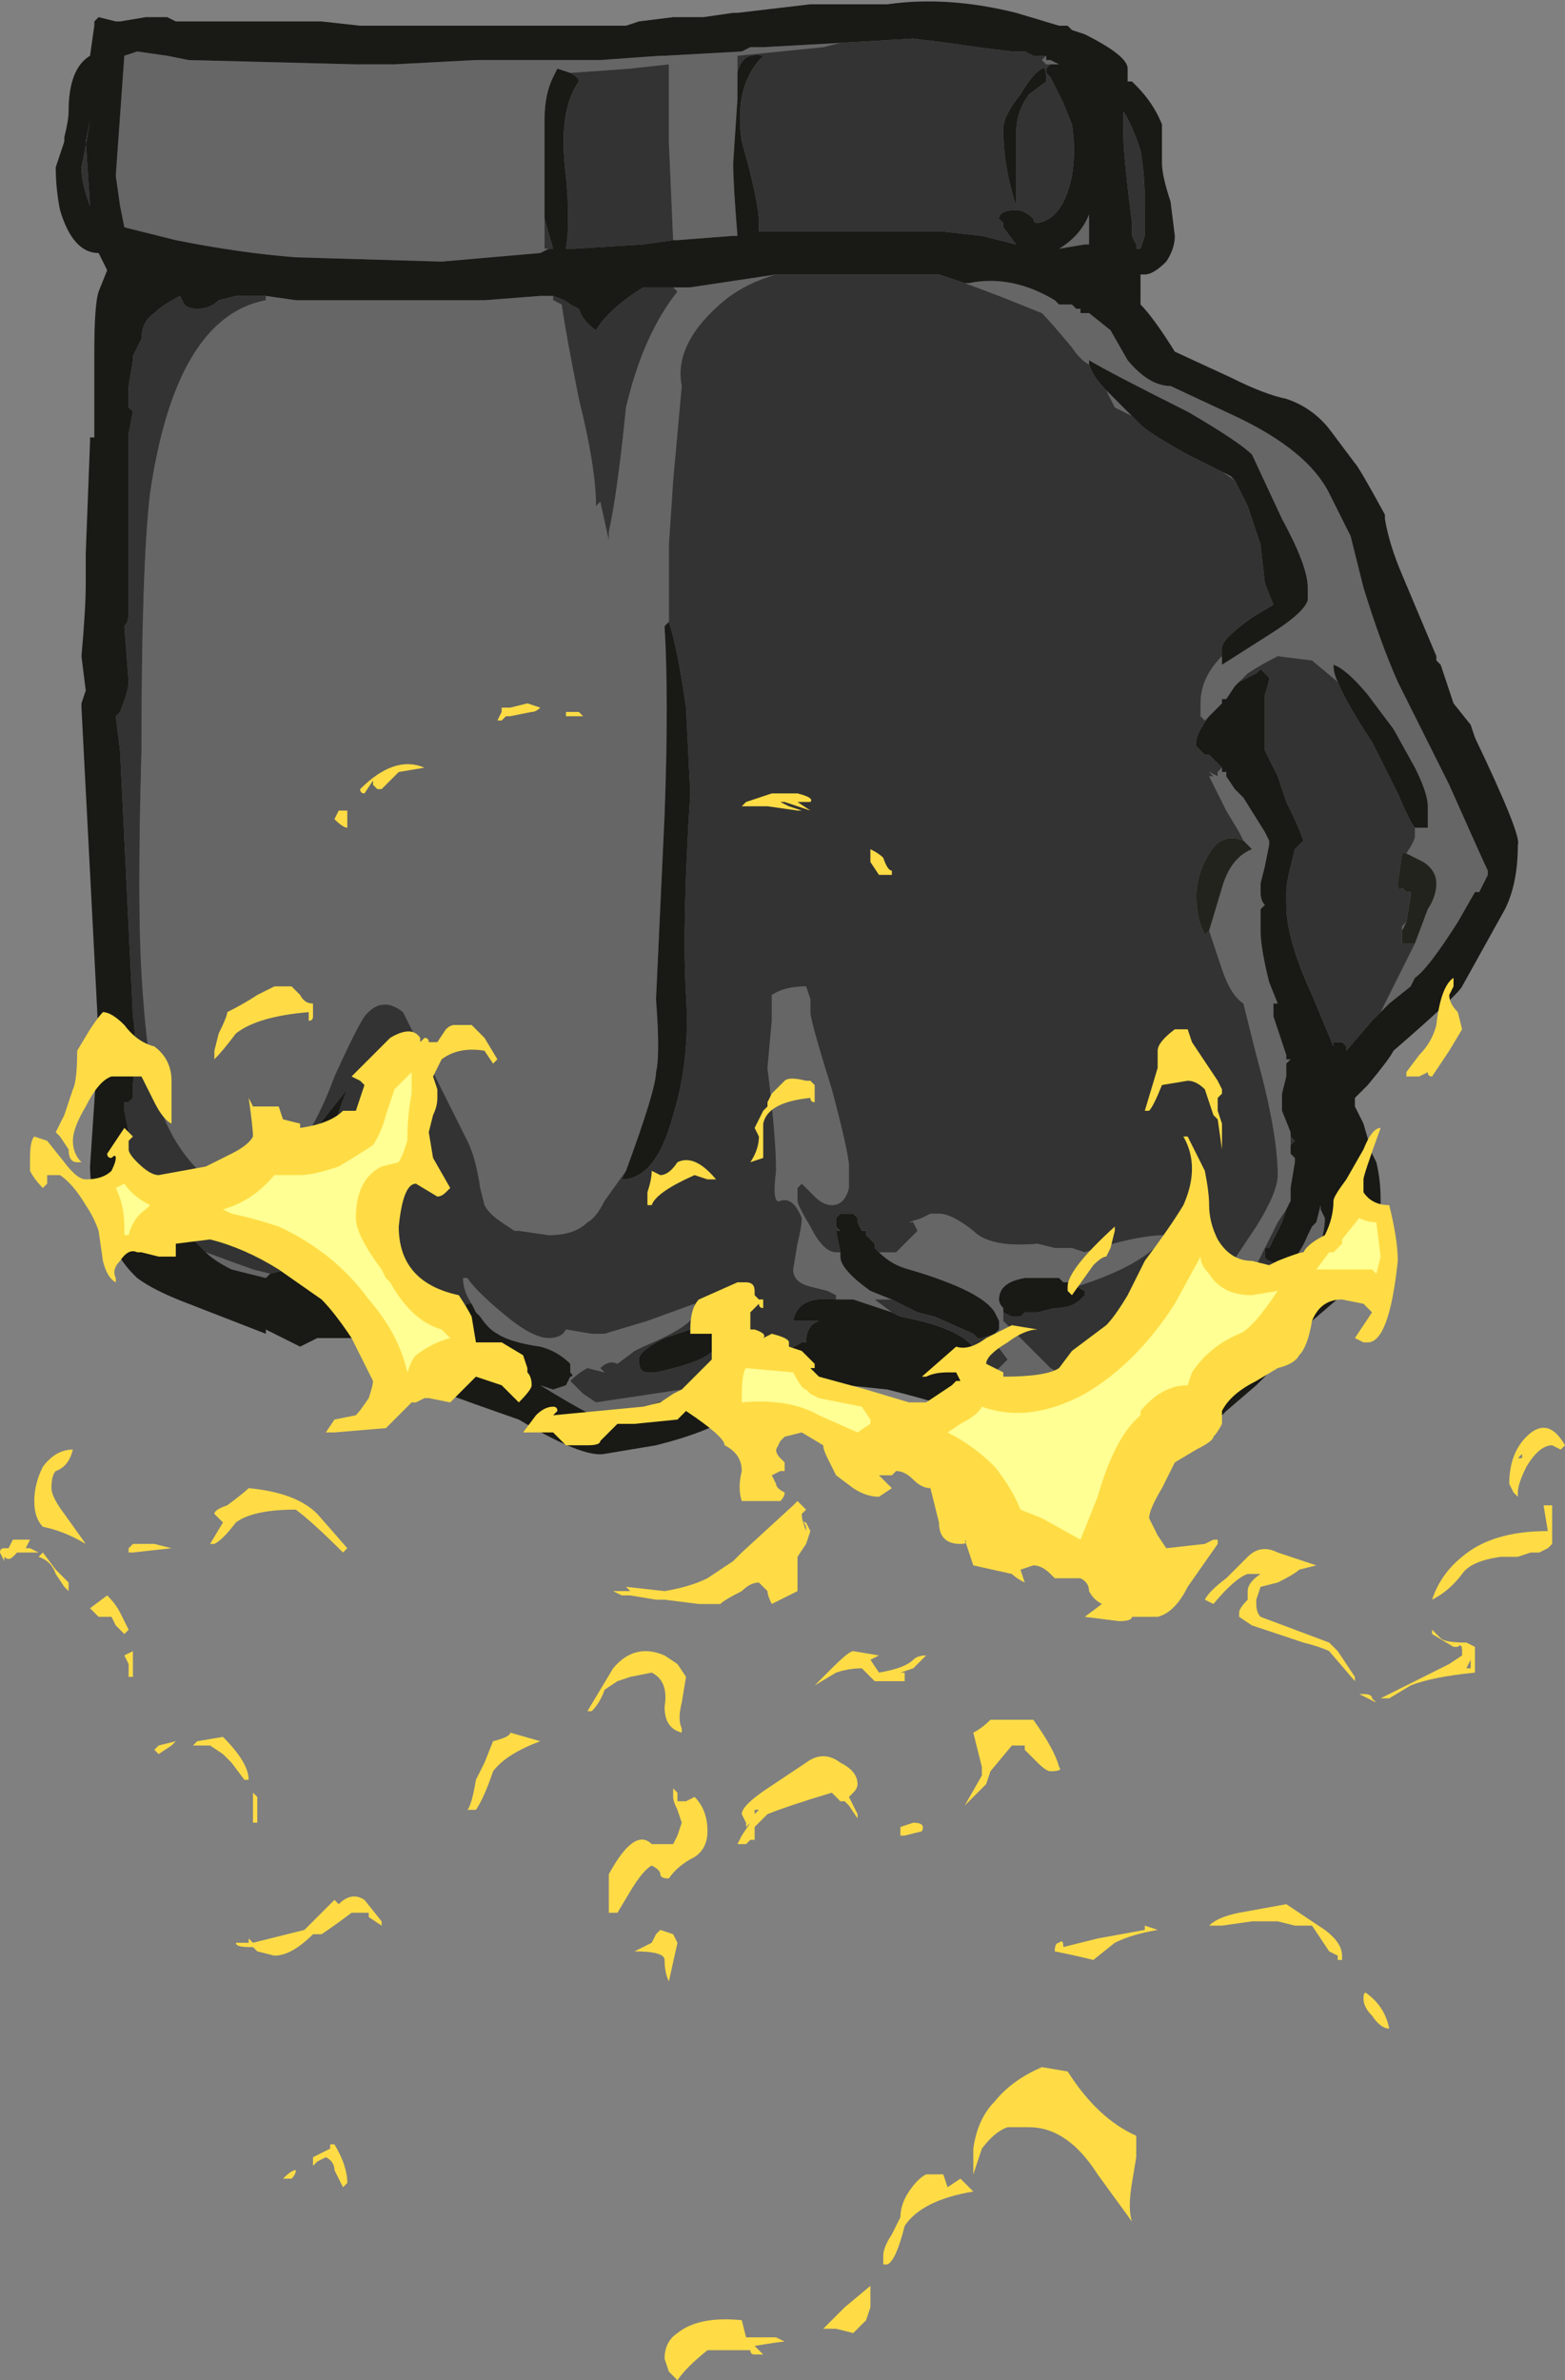 <?xml version="1.0" encoding="UTF-8" standalone="no"?>
<svg xmlns:ffdec="https://www.free-decompiler.com/flash" xmlns:xlink="http://www.w3.org/1999/xlink" ffdec:objectType="shape" height="27.75px" width="18.25px" xmlns="http://www.w3.org/2000/svg">
  <rect width="100%" height="100%" fill="#808080" stroke="none"/>
  <g transform="matrix(1.0, 0.0, 0.0, 1.0, 7.8, 43.0)">
    <path d="M2.0 -42.5 L1.8 -42.45 0.8 -42.35 0.8 -42.1 0.8 -41.85 0.75 -41.1 Q0.75 -40.85 0.8 -40.25 L0.75 -40.25 0.1 -40.2 0.05 -40.2 0.0 -41.35 0.0 -42.25 -0.45 -42.2 -1.15 -42.15 -1.3 -42.2 -1.35 -42.1 Q-1.45 -41.9 -1.45 -41.6 L-1.45 -40.45 -1.45 -40.1 -1.4 -40.1 -1.5 -40.05 -2.65 -39.95 -4.35 -40.0 Q-5.0 -40.05 -5.75 -40.2 L-6.35 -40.35 -6.4 -40.6 -6.45 -40.95 -6.35 -42.35 -6.2 -42.4 -5.85 -42.35 -5.6 -42.3 -3.65 -42.25 -3.2 -42.25 -2.25 -42.3 -0.8 -42.3 -0.1 -42.35 -0.05 -42.35 0.85 -42.4 0.95 -42.45 1.1 -42.45 2.0 -42.5 M4.45 -42.25 L4.4 -42.25 4.35 -42.3 4.4 -42.35 4.4 -42.3 4.45 -42.3 4.55 -42.25 4.45 -42.25 M3.45 -39.7 L3.5 -39.7 Q4.0 -39.8 4.5 -39.5 L4.55 -39.45 4.7 -39.45 4.75 -39.4 4.8 -39.4 4.8 -39.35 4.9 -39.35 5.15 -39.15 5.35 -38.8 Q5.6 -38.5 5.85 -38.5 L6.6 -38.15 Q7.45 -37.75 7.7 -37.25 L7.95 -36.75 8.1 -36.15 Q8.3 -35.5 8.5 -35.05 L9.1 -33.85 Q9.5 -32.95 9.55 -32.85 L9.55 -32.8 9.45 -32.6 9.4 -32.6 9.2 -32.25 Q8.85 -31.7 8.7 -31.6 L8.65 -31.5 8.4 -31.3 8.3 -31.2 8.7 -32.0 8.85 -32.4 Q8.95 -32.55 8.95 -32.7 8.95 -32.85 8.8 -32.95 8.7 -33.0 8.6 -33.05 8.7 -33.2 8.7 -33.25 L8.7 -33.35 8.85 -33.35 8.85 -33.6 Q8.85 -33.75 8.7 -34.05 L8.45 -34.5 8.15 -34.9 Q7.9 -35.2 7.75 -35.25 7.75 -35.15 7.8 -35.05 L7.5 -35.3 7.1 -35.35 Q6.9 -35.25 6.75 -35.15 L6.6 -35.0 6.5 -34.85 6.45 -34.85 6.45 -34.8 6.3 -34.65 6.25 -34.6 6.2 -34.65 6.2 -34.8 Q6.2 -35.1 6.45 -35.35 L6.45 -35.25 7.0 -35.6 Q7.4 -35.85 7.45 -36.0 L7.45 -36.15 Q7.45 -36.4 7.15 -36.95 L6.8 -37.7 Q6.65 -37.85 6.05 -38.2 5.15 -38.65 4.9 -38.8 L4.9 -38.75 Q4.8 -38.8 4.7 -38.95 4.45 -39.25 4.35 -39.35 L3.85 -39.55 3.45 -39.7 M5.4 -38.15 L5.2 -38.25 5.1 -38.45 5.4 -38.15 M6.45 -37.5 L6.55 -37.45 6.6 -37.4 6.45 -37.5 M2.2 -39.8 L2.15 -39.8 2.2 -39.8 M1.25 -39.8 Q0.9 -39.7 0.65 -39.5 0.05 -39.0 0.15 -38.5 L0.05 -37.4 0.0 -36.65 0.0 -35.75 -0.05 -35.7 Q0.0 -34.85 -0.05 -33.5 L-0.15 -31.35 Q-0.1 -30.7 -0.15 -30.5 -0.15 -30.3 -0.5 -29.35 L-0.75 -29.0 Q-0.85 -28.8 -0.95 -28.75 -1.1 -28.6 -1.4 -28.6 L-1.75 -28.65 -1.8 -28.65 -1.95 -28.75 Q-2.1 -28.85 -2.15 -28.95 L-2.2 -29.15 Q-2.25 -29.5 -2.35 -29.7 L-3.1 -31.2 Q-3.35 -31.4 -3.55 -31.15 -3.65 -31.0 -3.9 -30.45 -4.1 -29.9 -4.35 -29.6 L-5.0 -29.15 -5.25 -29.15 Q-5.85 -29.6 -6.0 -30.35 -6.1 -30.8 -6.15 -31.65 -6.2 -32.5 -6.15 -34.25 -6.15 -36.4 -6.05 -37.25 -5.75 -39.3 -4.7 -39.5 L-4.7 -39.55 -4.35 -39.5 -2.15 -39.5 -1.5 -39.55 -1.35 -39.55 -1.35 -39.5 -1.25 -39.45 Q-1.2 -39.1 -1.05 -38.35 -0.85 -37.55 -0.85 -37.1 L-0.8 -37.15 -0.7 -36.7 Q-0.7 -36.75 -0.7 -36.8 -0.6 -37.25 -0.5 -38.25 -0.3 -39.1 0.1 -39.6 L0.05 -39.65 0.25 -39.65 1.25 -39.8 M-6.3 -29.5 L-5.85 -28.7 -5.9 -28.55 Q-6.25 -29.0 -6.3 -29.5 M-5.4 -28.4 L-4.85 -28.2 -4.65 -28.15 -4.7 -28.1 -5.1 -28.2 Q-5.3 -28.3 -5.4 -28.4 M-3.15 -28.05 L-2.45 -27.5 -2.3 -27.3 -2.3 -27.25 -2.65 -27.4 -3.2 -27.75 Q-3.0 -27.75 -2.95 -27.95 L-3.15 -28.05 M-2.3 -27.8 Q-2.4 -27.95 -2.4 -28.1 L-2.35 -28.1 Q-2.25 -27.95 -1.95 -27.7 -1.6 -27.4 -1.4 -27.4 -1.25 -27.4 -1.2 -27.5 L-0.9 -27.45 -0.75 -27.45 -0.25 -27.6 0.3 -27.8 Q0.3 -27.9 0.3 -27.7 0.3 -27.55 -0.3 -27.3 L-0.4 -27.25 -0.6 -27.1 Q-0.7 -27.15 -0.8 -27.05 L-0.75 -27.0 -0.95 -27.05 Q-1.05 -27.0 -1.15 -26.9 L-1.0 -26.75 -0.85 -26.65 0.15 -26.8 0.35 -26.8 -0.75 -26.45 Q-0.85 -26.45 -1.5 -26.85 L-1.35 -26.8 -1.2 -26.85 -1.15 -26.95 Q-1.1 -26.95 -1.15 -27.0 L-1.15 -27.1 Q-1.3 -27.25 -1.5 -27.3 -1.85 -27.35 -2.0 -27.45 -2.1 -27.5 -2.2 -27.65 L-2.25 -27.7 -2.3 -27.8 M1.95 -27.85 L1.95 -27.9 1.85 -27.95 1.65 -28.0 Q1.45 -28.05 1.45 -28.2 L1.5 -28.5 Q1.55 -28.7 1.55 -28.8 1.45 -29.05 1.3 -29.0 1.2 -28.95 1.25 -29.35 1.25 -29.75 1.15 -30.55 L1.2 -31.1 1.2 -31.4 Q1.35 -31.5 1.6 -31.5 L1.65 -31.35 1.65 -31.2 Q1.65 -31.1 1.9 -30.3 2.1 -29.55 2.1 -29.4 L2.1 -29.15 Q2.05 -28.95 1.9 -28.95 1.8 -28.95 1.7 -29.05 L1.55 -29.2 1.5 -29.15 1.5 -29.0 Q1.5 -28.95 1.65 -28.7 1.8 -28.4 1.95 -28.4 L2.0 -28.4 2.0 -28.35 Q2.0 -28.2 2.35 -27.95 L2.6 -27.85 2.4 -27.85 2.6 -27.7 2.15 -27.85 1.95 -27.85 M2.45 -28.4 L2.65 -28.4 2.9 -28.65 2.85 -28.75 2.8 -28.75 2.95 -28.8 3.05 -28.85 3.15 -28.85 Q3.3 -28.85 3.55 -28.65 3.75 -28.45 4.3 -28.5 L4.5 -28.45 4.7 -28.45 4.85 -28.4 Q5.45 -28.6 5.8 -28.6 5.55 -28.25 4.75 -28.0 L4.7 -28.05 4.6 -28.05 4.55 -28.1 4.15 -28.1 Q3.85 -28.05 3.85 -27.85 3.85 -27.8 3.9 -27.75 L3.9 -27.7 3.9 -27.6 4.45 -27.05 Q4.85 -26.8 5.45 -26.8 L6.65 -27.7 6.9 -28.05 7.15 -28.25 7.2 -28.25 Q7.35 -28.35 7.45 -28.6 L7.5 -28.7 7.55 -28.75 7.6 -28.95 7.6 -28.9 7.65 -28.8 Q7.65 -28.6 7.55 -28.4 L7.0 -27.75 6.1 -26.9 Q5.65 -26.55 5.2 -26.3 L4.9 -26.3 4.25 -26.75 3.8 -27.0 3.95 -27.15 3.8 -27.35 3.85 -27.35 3.8 -27.45 3.85 -27.5 3.85 -27.6 3.8 -27.7 Q3.65 -27.95 2.8 -28.2 2.6 -28.25 2.45 -28.4 M7.2 -28.9 L7.1 -28.75 6.8 -28.15 6.55 -28.25 6.85 -28.7 Q7.1 -29.1 7.1 -29.3 7.1 -29.8 6.85 -30.7 L6.7 -31.3 Q6.55 -31.4 6.45 -31.7 6.35 -32.0 6.3 -32.15 L6.45 -32.65 Q6.55 -33.0 6.8 -33.1 L6.7 -33.2 6.65 -33.3 6.5 -33.55 6.3 -33.95 6.35 -33.95 6.3 -34.0 6.4 -33.95 6.4 -34.0 6.45 -34.05 6.45 -34.0 6.5 -34.0 6.5 -33.95 6.6 -33.8 6.7 -33.7 6.95 -33.3 7.0 -33.2 7.0 -33.15 6.95 -32.9 6.9 -32.7 6.9 -32.6 Q6.9 -32.5 6.95 -32.45 L6.9 -32.4 6.9 -32.15 Q6.9 -31.95 7.0 -31.55 L7.1 -31.3 7.05 -31.3 7.05 -31.15 7.2 -30.7 7.2 -30.65 7.25 -30.65 7.2 -30.6 7.2 -30.45 7.15 -30.25 7.15 -30.05 7.25 -29.8 7.25 -29.75 7.25 -29.65 7.25 -29.55 7.3 -29.5 7.3 -29.45 7.25 -29.15 7.25 -29.0 7.2 -28.9 M4.55 -40.1 Q4.8 -40.25 4.9 -40.5 L4.9 -40.15 4.85 -40.15 4.55 -40.1 M8.6 -32.25 L8.55 -32.15 8.55 -32.2 8.6 -32.25 M-5.05 -28.4 L-5.0 -28.35 -4.7 -28.2 Q-4.9 -28.3 -5.0 -28.35 L-5.05 -28.4 M-5.4 -28.55 L-5.4 -28.55 M-2.2 -28.6 L-2.2 -28.6" fill="#666666" fill-rule="evenodd" stroke="none"/>
    <path d="M0.8 -42.1 L0.8 -42.35 1.8 -42.45 2.0 -42.5 2.85 -42.55 3.25 -42.5 3.6 -42.45 4.0 -42.4 4.15 -42.4 4.25 -42.35 4.4 -42.35 4.35 -42.3 4.4 -42.25 4.45 -42.25 4.4 -42.2 4.4 -42.15 4.45 -42.1 4.6 -41.8 4.7 -41.55 Q4.75 -41.25 4.7 -40.95 4.6 -40.45 4.3 -40.4 4.25 -40.4 4.25 -40.45 4.15 -40.55 4.05 -40.55 3.85 -40.55 3.85 -40.45 L3.9 -40.4 3.9 -40.35 4.05 -40.15 3.65 -40.25 3.2 -40.3 1.05 -40.3 1.05 -40.4 Q1.05 -40.65 0.85 -41.35 0.75 -42.0 1.1 -42.35 0.85 -42.4 0.8 -42.15 L0.8 -42.1 M-1.4 -40.1 L-1.45 -40.1 -1.45 -40.45 -1.35 -40.1 -1.4 -40.1 M-1.15 -42.15 L-0.45 -42.2 0.0 -42.25 0.0 -41.35 0.05 -40.2 -0.3 -40.15 -1.1 -40.1 -1.2 -40.1 Q-1.15 -40.4 -1.2 -40.95 -1.3 -41.7 -1.05 -42.05 -1.05 -42.1 -1.15 -42.15 M3.45 -39.7 L3.85 -39.55 4.35 -39.35 Q4.45 -39.25 4.7 -38.95 4.8 -38.8 4.9 -38.75 4.95 -38.6 5.1 -38.45 L5.2 -38.25 5.4 -38.15 5.5 -38.05 Q5.6 -37.95 6.05 -37.7 L6.45 -37.5 6.6 -37.4 6.75 -37.1 6.9 -36.65 6.95 -36.2 7.05 -35.95 6.8 -35.8 Q6.45 -35.55 6.45 -35.45 L6.45 -35.35 Q6.2 -35.1 6.2 -34.8 L6.2 -34.65 6.25 -34.6 6.3 -34.65 Q6.15 -34.45 6.15 -34.35 L6.15 -34.3 6.25 -34.2 6.3 -34.2 6.45 -34.05 6.4 -34.0 6.4 -33.95 6.3 -34.0 6.35 -33.95 6.3 -33.95 6.5 -33.55 6.65 -33.3 6.7 -33.2 Q6.45 -33.3 6.3 -33.05 6.15 -32.8 6.15 -32.55 6.15 -32.3 6.25 -32.1 L6.3 -32.15 Q6.35 -32.0 6.45 -31.7 6.55 -31.4 6.7 -31.3 L6.85 -30.7 Q7.1 -29.8 7.1 -29.3 7.1 -29.1 6.85 -28.7 L6.55 -28.25 6.8 -28.15 7.1 -28.75 7.2 -28.9 7.15 -28.75 7.0 -28.45 6.95 -28.45 6.95 -28.35 Q6.95 -28.3 7.15 -28.25 L6.9 -28.05 6.65 -27.7 5.45 -26.8 Q4.85 -26.8 4.45 -27.05 L3.9 -27.6 3.9 -27.7 4.0 -27.65 4.1 -27.65 4.15 -27.7 4.3 -27.7 4.5 -27.75 Q4.7 -27.75 4.8 -27.85 L4.85 -27.9 4.85 -27.95 4.75 -28.0 Q5.55 -28.25 5.8 -28.6 5.45 -28.6 4.85 -28.4 L4.7 -28.45 4.5 -28.45 4.3 -28.5 Q3.75 -28.45 3.55 -28.65 3.3 -28.85 3.15 -28.85 L3.05 -28.85 2.95 -28.8 2.8 -28.75 2.85 -28.75 2.9 -28.65 2.65 -28.4 2.45 -28.4 2.4 -28.45 2.4 -28.5 2.3 -28.6 2.3 -28.65 2.25 -28.65 2.2 -28.75 2.2 -28.8 2.15 -28.85 2.0 -28.85 1.95 -28.8 1.95 -28.7 2.0 -28.65 1.95 -28.65 2.0 -28.4 1.95 -28.4 Q1.8 -28.4 1.65 -28.7 1.5 -28.95 1.5 -29.0 L1.5 -29.15 1.55 -29.2 1.7 -29.05 Q1.8 -28.95 1.9 -28.95 2.05 -28.95 2.1 -29.15 L2.1 -29.4 Q2.1 -29.55 1.9 -30.3 1.65 -31.1 1.65 -31.2 L1.65 -31.35 1.6 -31.5 Q1.35 -31.5 1.2 -31.4 L1.2 -31.1 1.15 -30.55 Q1.25 -29.75 1.25 -29.35 1.2 -28.95 1.3 -29.0 1.45 -29.05 1.55 -28.8 1.55 -28.7 1.5 -28.5 L1.45 -28.2 Q1.45 -28.05 1.65 -28.0 L1.85 -27.95 1.95 -27.9 1.95 -27.85 Q1.5 -27.9 1.45 -27.6 L1.75 -27.6 Q1.6 -27.55 1.6 -27.35 L1.55 -27.35 Q1.3 -27.2 0.95 -27.1 L0.35 -26.8 0.15 -26.8 -0.85 -26.65 -1.0 -26.75 -1.15 -26.9 Q-1.05 -27.0 -0.95 -27.05 L-0.75 -27.0 -0.8 -27.05 Q-0.7 -27.15 -0.6 -27.1 L-0.4 -27.25 -0.3 -27.3 Q0.3 -27.55 0.3 -27.7 0.3 -27.9 0.3 -27.8 L-0.25 -27.6 -0.75 -27.45 -0.9 -27.45 -1.2 -27.5 Q-1.25 -27.4 -1.4 -27.4 -1.6 -27.4 -1.95 -27.7 -2.25 -27.95 -2.35 -28.1 L-2.4 -28.1 Q-2.4 -27.95 -2.3 -27.8 L-2.35 -27.8 -2.4 -27.75 -2.45 -27.5 -3.15 -28.05 Q-3.8 -28.5 -4.4 -28.15 L-4.45 -28.2 -4.65 -28.15 -4.85 -28.2 -5.4 -28.4 -5.55 -28.55 -5.85 -28.7 -6.3 -29.5 -6.3 -29.8 -6.35 -30.05 -6.35 -30.15 -6.3 -30.15 -6.25 -30.2 -6.25 -30.35 Q-6.2 -30.85 -6.25 -31.15 L-6.4 -34.25 -6.45 -34.65 -6.4 -34.7 Q-6.3 -34.95 -6.3 -35.05 L-6.35 -35.7 Q-6.3 -35.75 -6.3 -35.85 L-6.3 -36.85 Q-6.3 -37.4 -6.3 -37.95 L-6.25 -38.2 -6.3 -38.25 -6.3 -38.5 -6.25 -38.8 -6.25 -38.85 Q-6.2 -38.95 -6.15 -39.05 -6.15 -39.25 -6.0 -39.35 -5.9 -39.45 -5.7 -39.55 L-5.65 -39.45 Q-5.6 -39.4 -5.5 -39.4 -5.35 -39.4 -5.25 -39.5 L-5.05 -39.55 -4.7 -39.55 -4.7 -39.5 Q-5.75 -39.3 -6.05 -37.25 -6.15 -36.4 -6.15 -34.25 -6.2 -32.5 -6.15 -31.65 -6.1 -30.8 -6.0 -30.35 -5.85 -29.6 -5.25 -29.15 L-5.0 -29.15 -5.0 -29.1 -4.6 -29.1 Q-4.4 -29.2 -4.15 -29.4 L-3.9 -29.75 Q-3.9 -29.95 -3.75 -30.3 L-4.15 -29.8 -4.35 -29.6 Q-4.1 -29.9 -3.9 -30.45 -3.65 -31.0 -3.55 -31.15 -3.35 -31.4 -3.1 -31.2 L-2.35 -29.7 Q-2.25 -29.5 -2.2 -29.15 L-2.15 -28.95 Q-2.1 -28.85 -1.95 -28.75 L-1.8 -28.65 -1.75 -28.65 -1.4 -28.6 Q-1.1 -28.6 -0.95 -28.75 -0.85 -28.8 -0.75 -29.0 L-0.5 -29.35 -0.55 -29.25 Q-0.15 -29.25 0.05 -30.0 0.25 -30.65 0.2 -31.4 0.15 -32.2 0.25 -33.75 L0.2 -34.75 Q0.1 -35.45 0.0 -35.75 L0.0 -36.65 0.05 -37.4 0.15 -38.5 Q0.05 -39.0 0.65 -39.5 0.9 -39.7 1.25 -39.8 1.6 -39.8 2.0 -39.8 L2.15 -39.8 2.2 -39.8 3.15 -39.8 3.45 -39.7 M6.6 -35.0 L6.75 -35.15 Q6.9 -35.25 7.1 -35.35 L7.5 -35.3 7.8 -35.05 Q7.9 -34.8 8.2 -34.35 L8.5 -33.75 Q8.65 -33.4 8.7 -33.35 L8.7 -33.25 Q8.7 -33.2 8.6 -33.05 L8.55 -33.05 8.5 -32.7 Q8.5 -32.6 8.55 -32.65 L8.6 -32.6 8.65 -32.6 8.65 -32.55 8.6 -32.25 8.55 -32.2 8.55 -32.15 8.55 -32.0 8.7 -32.0 8.3 -31.2 8.2 -31.1 7.9 -30.75 7.9 -30.8 7.85 -30.85 7.75 -30.85 7.75 -30.8 7.5 -31.4 Q7.2 -32.05 7.2 -32.45 L7.2 -32.6 Q7.2 -32.7 7.25 -32.9 L7.3 -33.1 7.4 -33.2 Q7.35 -33.35 7.2 -33.65 L7.1 -33.95 6.95 -34.25 Q6.95 -34.45 6.95 -34.9 7.0 -35.05 7.0 -35.1 L6.9 -35.2 6.85 -35.15 6.65 -35.05 6.6 -35.0 M5.3 -41.7 Q5.4 -41.55 5.5 -41.25 5.55 -40.95 5.55 -40.65 L5.55 -40.25 5.5 -40.1 5.45 -40.1 5.45 -40.15 5.4 -40.25 5.4 -40.4 Q5.3 -41.2 5.3 -41.4 L5.3 -41.7 M4.4 -42.05 Q4.4 -42.25 4.35 -42.2 4.25 -42.15 4.1 -41.9 3.9 -41.65 3.9 -41.5 3.9 -41.05 4.05 -40.6 4.05 -40.85 4.05 -41.45 4.05 -41.7 4.2 -41.9 L4.4 -42.05 M0.05 -39.65 L0.1 -39.6 Q-0.3 -39.1 -0.5 -38.25 -0.6 -37.25 -0.7 -36.8 -0.7 -36.75 -0.7 -36.7 L-0.8 -37.15 -0.85 -37.1 Q-0.85 -37.55 -1.05 -38.35 -1.2 -39.1 -1.25 -39.45 L-1.35 -39.5 -1.35 -39.55 Q-1.2 -39.5 -1.15 -39.45 L-1.05 -39.4 Q-1.0 -39.25 -0.85 -39.15 -0.7 -39.4 -0.3 -39.65 L0.05 -39.65 M2.6 -27.85 L2.9 -27.7 3.1 -27.65 3.55 -27.45 3.6 -27.4 3.65 -27.4 3.8 -27.45 3.85 -27.35 3.8 -27.35 3.95 -27.15 3.8 -27.0 3.75 -27.05 3.65 -27.1 3.6 -27.2 Q3.5 -27.5 2.7 -27.65 L2.6 -27.7 2.4 -27.85 2.6 -27.85 M7.3 -29.45 L7.3 -29.5 7.3 -29.45 M7.25 -29.65 L7.25 -29.75 7.3 -29.7 7.25 -29.65 M0.55 -27.7 L0.5 -27.7 Q0.35 -27.7 0.25 -27.5 L-0.05 -27.4 Q-0.35 -27.25 -0.35 -27.15 -0.35 -27.0 -0.25 -27.0 L-0.15 -27.0 Q0.3 -27.1 0.45 -27.2 0.6 -27.3 0.65 -27.45 L0.55 -27.7 M-6.85 -41.05 L-6.8 -41.3 -6.75 -41.6 -6.8 -41.35 -6.75 -40.6 Q-6.85 -40.85 -6.85 -41.05 M-5.4 -28.55 L-5.4 -28.55 M-5.05 -28.4 L-5.0 -28.35 Q-4.9 -28.3 -4.7 -28.2 L-5.0 -28.35 -5.05 -28.4 M-2.2 -28.6 L-2.2 -28.6 M-2.3 -27.25 L-2.3 -27.3 -2.3 -27.25" fill="#333333" fill-rule="evenodd" stroke="none"/>
    <path d="M8.6 -33.05 Q8.7 -33.0 8.8 -32.95 8.95 -32.85 8.95 -32.7 8.95 -32.55 8.85 -32.4 L8.7 -32.0 8.55 -32.0 8.55 -32.15 8.6 -32.25 8.65 -32.55 8.65 -32.6 8.6 -32.6 8.55 -32.65 Q8.5 -32.6 8.5 -32.7 L8.55 -33.05 8.6 -33.05 M6.3 -32.15 L6.25 -32.1 Q6.15 -32.3 6.15 -32.55 6.15 -32.8 6.3 -33.05 6.45 -33.3 6.7 -33.2 L6.8 -33.1 Q6.55 -33.0 6.45 -32.65 L6.3 -32.15" fill="#23231e" fill-rule="evenodd" stroke="none"/>
    <path d="M0.8 -42.85 L1.65 -42.95 2.55 -42.95 Q3.25 -43.05 4.05 -42.85 L4.55 -42.7 4.65 -42.7 4.7 -42.65 4.85 -42.6 Q5.35 -42.35 5.35 -42.2 L5.35 -42.05 5.4 -42.05 5.45 -42.0 Q5.65 -41.8 5.75 -41.55 L5.75 -41.1 Q5.75 -40.95 5.85 -40.65 L5.9 -40.25 Q5.9 -40.1 5.8 -39.95 5.65 -39.8 5.55 -39.8 L5.5 -39.8 5.5 -39.45 Q5.65 -39.3 5.9 -38.9 L6.55 -38.6 Q6.95 -38.4 7.2 -38.35 7.5 -38.25 7.7 -38.0 L8.0 -37.6 Q8.05 -37.55 8.35 -37.0 L8.35 -36.95 Q8.4 -36.65 8.55 -36.3 L8.95 -35.35 8.95 -35.3 9.0 -35.25 9.15 -34.8 9.35 -34.55 9.4 -34.4 Q9.95 -33.25 9.9 -33.15 9.9 -32.7 9.75 -32.4 L9.25 -31.5 Q9.2 -31.4 8.45 -30.75 8.4 -30.65 8.15 -30.35 L8.0 -30.2 8.0 -30.1 8.1 -29.9 8.2 -29.55 8.25 -29.45 Q8.3 -29.25 8.3 -29.0 8.3 -28.75 8.15 -28.45 L8.1 -28.35 Q8.0 -28.1 7.85 -27.9 L7.5 -27.6 6.95 -26.95 6.85 -26.85 6.5 -26.55 6.4 -26.45 5.2 -25.8 Q4.85 -25.8 4.45 -26.0 L3.65 -26.45 Q3.35 -26.6 2.55 -26.8 L1.6 -26.9 1.4 -26.8 Q0.85 -26.55 0.75 -26.5 0.45 -26.3 -0.15 -26.15 L-0.75 -26.05 Q-1.0 -26.0 -1.75 -26.45 -2.9 -26.85 -2.95 -26.9 L-3.5 -27.4 -4.1 -27.4 -4.3 -27.3 -4.7 -27.5 -4.7 -27.45 -5.6 -27.8 Q-6.0 -27.95 -6.2 -28.1 L-6.25 -28.15 Q-6.4 -28.3 -6.55 -28.6 -6.75 -29.05 -6.75 -29.4 L-6.65 -30.9 -6.85 -34.75 -6.85 -34.8 -6.8 -34.95 -6.85 -35.35 Q-6.8 -35.9 -6.8 -36.2 L-6.8 -36.55 -6.75 -37.85 -6.75 -37.9 -6.7 -37.9 -6.7 -38.9 Q-6.7 -39.45 -6.65 -39.6 L-6.55 -39.85 -6.65 -40.05 Q-6.95 -40.05 -7.1 -40.55 -7.15 -40.8 -7.15 -41.05 L-7.05 -41.35 -7.05 -41.4 Q-7.0 -41.6 -7.0 -41.7 -7.0 -42.2 -6.75 -42.35 L-6.7 -42.7 -6.7 -42.75 -6.65 -42.8 -6.45 -42.75 -6.4 -42.75 -6.1 -42.8 -5.85 -42.8 -5.75 -42.75 -4.05 -42.75 -3.6 -42.7 -0.5 -42.7 -0.35 -42.75 0.05 -42.8 0.4 -42.8 0.75 -42.85 0.8 -42.85 M0.8 -42.1 L0.8 -42.15 Q0.85 -42.4 1.1 -42.35 0.75 -42.0 0.85 -41.35 1.05 -40.65 1.05 -40.4 L1.05 -40.3 3.2 -40.3 3.65 -40.25 4.05 -40.15 3.9 -40.35 3.9 -40.4 3.85 -40.45 Q3.85 -40.55 4.05 -40.55 4.15 -40.55 4.25 -40.45 4.25 -40.4 4.3 -40.4 4.6 -40.45 4.7 -40.95 4.75 -41.25 4.7 -41.55 L4.6 -41.8 4.45 -42.1 4.4 -42.15 4.4 -42.2 4.45 -42.25 4.55 -42.25 4.45 -42.3 4.4 -42.3 4.4 -42.35 4.25 -42.35 4.15 -42.4 4.0 -42.4 3.6 -42.45 3.25 -42.5 2.85 -42.55 2.0 -42.5 1.1 -42.45 0.95 -42.45 0.85 -42.4 -0.05 -42.35 -0.1 -42.35 -0.8 -42.3 -2.25 -42.3 -3.2 -42.25 -3.65 -42.25 -5.6 -42.3 -5.85 -42.35 -6.2 -42.4 -6.35 -42.35 -6.45 -40.95 -6.4 -40.6 -6.35 -40.35 -5.75 -40.2 Q-5.0 -40.05 -4.35 -40.0 L-2.65 -39.95 -1.5 -40.05 -1.4 -40.1 -1.35 -40.1 -1.45 -40.45 -1.45 -41.6 Q-1.45 -41.9 -1.35 -42.1 L-1.3 -42.2 -1.15 -42.15 Q-1.05 -42.1 -1.05 -42.05 -1.3 -41.7 -1.2 -40.95 -1.15 -40.4 -1.2 -40.1 L-1.1 -40.1 -0.3 -40.15 0.05 -40.2 0.1 -40.2 0.75 -40.25 0.8 -40.25 Q0.75 -40.85 0.75 -41.1 L0.8 -41.85 0.8 -42.1 M8.3 -31.2 L8.4 -31.3 8.65 -31.5 8.7 -31.6 Q8.85 -31.7 9.2 -32.25 L9.4 -32.6 9.45 -32.6 9.55 -32.8 9.55 -32.85 Q9.5 -32.95 9.1 -33.85 L8.5 -35.05 Q8.3 -35.5 8.1 -36.15 L7.95 -36.75 7.7 -37.25 Q7.45 -37.75 6.6 -38.15 L5.85 -38.5 Q5.6 -38.5 5.35 -38.8 L5.15 -39.15 4.9 -39.35 4.8 -39.35 4.8 -39.4 4.75 -39.4 4.7 -39.45 4.55 -39.45 4.5 -39.5 Q4.0 -39.8 3.5 -39.7 L3.45 -39.7 3.15 -39.8 2.2 -39.8 2.15 -39.8 2.0 -39.8 Q1.6 -39.8 1.25 -39.8 L0.25 -39.65 0.05 -39.65 -0.3 -39.65 Q-0.7 -39.4 -0.85 -39.15 -1.0 -39.25 -1.05 -39.4 L-1.15 -39.45 Q-1.2 -39.5 -1.35 -39.55 L-1.5 -39.55 -2.15 -39.5 -4.35 -39.5 -4.7 -39.55 -5.05 -39.55 -5.25 -39.5 Q-5.35 -39.4 -5.5 -39.4 -5.6 -39.4 -5.65 -39.45 L-5.7 -39.55 Q-5.9 -39.45 -6.0 -39.35 -6.15 -39.25 -6.15 -39.05 -6.2 -38.95 -6.25 -38.85 L-6.25 -38.8 -6.3 -38.5 -6.3 -38.25 -6.25 -38.2 -6.3 -37.95 Q-6.3 -37.4 -6.3 -36.85 L-6.3 -35.85 Q-6.3 -35.75 -6.35 -35.7 L-6.3 -35.05 Q-6.3 -34.95 -6.4 -34.7 L-6.45 -34.65 -6.4 -34.25 -6.25 -31.15 Q-6.2 -30.85 -6.25 -30.35 L-6.25 -30.2 -6.3 -30.15 -6.35 -30.15 -6.35 -30.05 -6.3 -29.8 -6.3 -29.5 Q-6.25 -29.0 -5.9 -28.55 L-5.85 -28.7 -5.55 -28.55 -5.4 -28.4 Q-5.3 -28.3 -5.1 -28.2 L-4.7 -28.1 -4.65 -28.15 -4.45 -28.2 -4.4 -28.15 Q-3.8 -28.5 -3.15 -28.05 L-2.95 -27.95 Q-3.0 -27.75 -3.2 -27.75 L-2.65 -27.4 -2.3 -27.25 -2.3 -27.3 -2.45 -27.5 -2.4 -27.75 -2.35 -27.8 -2.3 -27.8 -2.25 -27.7 -2.2 -27.65 Q-2.1 -27.5 -2.0 -27.45 -1.85 -27.35 -1.5 -27.3 -1.3 -27.25 -1.15 -27.1 L-1.15 -27.0 Q-1.1 -26.95 -1.15 -26.95 L-1.2 -26.85 -1.35 -26.8 -1.5 -26.85 Q-0.85 -26.45 -0.75 -26.45 L0.35 -26.8 0.95 -27.1 Q1.3 -27.2 1.55 -27.35 L1.6 -27.35 Q1.6 -27.55 1.75 -27.6 L1.45 -27.6 Q1.5 -27.9 1.95 -27.85 L2.15 -27.85 2.6 -27.7 2.7 -27.65 Q3.5 -27.5 3.6 -27.2 L3.65 -27.1 3.75 -27.05 3.8 -27.0 4.25 -26.75 4.9 -26.3 5.2 -26.3 Q5.65 -26.55 6.1 -26.9 L7.0 -27.75 7.55 -28.4 Q7.65 -28.6 7.65 -28.8 L7.6 -28.9 7.6 -28.95 7.55 -28.75 7.5 -28.7 7.45 -28.6 Q7.35 -28.35 7.2 -28.25 L7.15 -28.25 Q6.95 -28.3 6.95 -28.35 L6.95 -28.45 7.0 -28.45 7.15 -28.75 7.2 -28.9 7.25 -29.0 7.25 -29.15 7.3 -29.45 7.3 -29.5 7.25 -29.55 7.25 -29.65 7.3 -29.7 7.25 -29.75 7.25 -29.8 7.15 -30.05 7.15 -30.25 7.2 -30.45 7.2 -30.6 7.25 -30.65 7.2 -30.65 7.2 -30.7 7.05 -31.15 7.05 -31.3 7.1 -31.3 7.0 -31.55 Q6.9 -31.95 6.9 -32.15 L6.9 -32.4 6.95 -32.45 Q6.9 -32.5 6.9 -32.6 L6.9 -32.7 6.95 -32.9 7.0 -33.15 7.0 -33.2 6.95 -33.3 6.7 -33.7 6.6 -33.8 6.5 -33.95 6.5 -34.0 6.45 -34.0 6.45 -34.05 6.3 -34.2 6.25 -34.2 6.15 -34.3 6.15 -34.35 Q6.15 -34.45 6.3 -34.65 L6.45 -34.8 6.45 -34.85 6.5 -34.85 6.6 -35.0 6.65 -35.05 6.85 -35.15 6.9 -35.2 7.0 -35.1 Q7.0 -35.05 6.95 -34.9 6.95 -34.45 6.95 -34.25 L7.1 -33.95 7.2 -33.65 Q7.35 -33.35 7.4 -33.2 L7.3 -33.1 7.25 -32.9 Q7.2 -32.7 7.2 -32.6 L7.2 -32.45 Q7.2 -32.05 7.5 -31.4 L7.75 -30.8 7.75 -30.85 7.85 -30.85 7.9 -30.8 7.9 -30.75 8.2 -31.1 8.3 -31.2 M4.9 -38.75 L4.9 -38.8 Q5.15 -38.65 6.05 -38.2 6.65 -37.85 6.8 -37.7 L7.15 -36.95 Q7.45 -36.4 7.45 -36.15 L7.45 -36.0 Q7.4 -35.85 7.0 -35.6 L6.45 -35.25 6.45 -35.35 6.45 -35.45 Q6.45 -35.55 6.8 -35.8 L7.05 -35.95 6.95 -36.2 6.9 -36.65 6.75 -37.1 6.6 -37.4 6.55 -37.45 6.45 -37.5 6.05 -37.7 Q5.6 -37.95 5.5 -38.05 L5.4 -38.15 5.1 -38.45 Q4.95 -38.6 4.9 -38.75 M7.8 -35.05 Q7.75 -35.15 7.75 -35.25 7.9 -35.2 8.15 -34.9 L8.45 -34.5 8.7 -34.05 Q8.85 -33.75 8.85 -33.6 L8.85 -33.35 8.7 -33.35 Q8.65 -33.4 8.5 -33.75 L8.2 -34.35 Q7.9 -34.8 7.8 -35.05 M4.4 -42.05 L4.2 -41.9 Q4.05 -41.7 4.05 -41.45 4.05 -40.85 4.05 -40.6 3.9 -41.05 3.9 -41.5 3.9 -41.65 4.1 -41.9 4.25 -42.15 4.35 -42.2 4.4 -42.25 4.4 -42.05 M5.3 -41.7 L5.3 -41.4 Q5.3 -41.2 5.4 -40.4 L5.4 -40.25 5.45 -40.15 5.45 -40.1 5.5 -40.1 5.55 -40.25 5.55 -40.65 Q5.55 -40.95 5.5 -41.25 5.4 -41.55 5.3 -41.7 M0.0 -35.75 Q0.1 -35.45 0.2 -34.75 L0.25 -33.75 Q0.15 -32.2 0.2 -31.4 0.25 -30.65 0.05 -30.0 -0.15 -29.25 -0.55 -29.25 L-0.5 -29.35 Q-0.15 -30.3 -0.15 -30.5 -0.1 -30.7 -0.15 -31.35 L-0.05 -33.5 Q0.0 -34.85 -0.05 -35.7 L0.0 -35.75 M-4.35 -29.6 L-4.15 -29.8 -3.75 -30.3 Q-3.9 -29.95 -3.9 -29.75 L-4.15 -29.4 Q-4.4 -29.2 -4.6 -29.1 L-5.0 -29.1 -5.0 -29.15 -4.35 -29.6 M2.0 -28.4 L1.95 -28.65 2.0 -28.65 1.95 -28.7 1.95 -28.8 2.0 -28.85 2.15 -28.85 2.2 -28.8 2.2 -28.75 2.25 -28.65 2.3 -28.65 2.3 -28.6 2.4 -28.5 2.4 -28.45 2.45 -28.4 Q2.6 -28.25 2.8 -28.2 3.65 -27.95 3.8 -27.7 L3.85 -27.6 3.85 -27.5 3.8 -27.45 3.65 -27.4 3.6 -27.4 3.55 -27.45 3.1 -27.65 2.9 -27.7 2.6 -27.85 2.35 -27.95 Q2.0 -28.2 2.0 -28.35 L2.0 -28.4 M4.75 -28.0 L4.85 -27.95 4.85 -27.9 4.8 -27.85 Q4.7 -27.75 4.5 -27.75 L4.3 -27.7 4.15 -27.7 4.1 -27.65 4.0 -27.65 3.9 -27.7 3.9 -27.75 Q3.85 -27.8 3.85 -27.85 3.85 -28.05 4.15 -28.1 L4.55 -28.1 4.6 -28.05 4.7 -28.05 4.75 -28.0 M4.55 -40.1 L4.85 -40.15 4.9 -40.15 4.9 -40.5 Q4.8 -40.25 4.55 -40.1 M0.55 -27.7 L0.65 -27.45 Q0.6 -27.3 0.45 -27.2 0.3 -27.1 -0.15 -27.0 L-0.25 -27.0 Q-0.35 -27.0 -0.35 -27.15 -0.35 -27.25 -0.05 -27.4 L0.25 -27.5 Q0.35 -27.7 0.5 -27.7 L0.55 -27.7 M-6.85 -41.05 Q-6.85 -40.85 -6.75 -40.6 L-6.8 -41.35 -6.75 -41.6 -6.8 -41.3 -6.85 -41.05" fill="#191916" fill-rule="evenodd" stroke="none"/>
    <path d="M1.5 -33.65 L1.65 -33.55 1.35 -33.65 1.3 -33.65 1.4 -33.6 1.55 -33.55 1.5 -33.55 1.15 -33.6 0.85 -33.6 0.9 -33.65 1.2 -33.75 1.5 -33.75 Q1.7 -33.7 1.65 -33.65 L1.5 -33.65 M2.5 -33.0 Q2.55 -32.85 2.6 -32.85 L2.6 -32.8 2.45 -32.8 2.35 -32.95 2.35 -33.0 Q2.35 -33.15 2.35 -33.1 2.45 -33.05 2.5 -33.0 M1.65 -30.4 L1.7 -30.35 1.7 -30.15 Q1.65 -30.15 1.65 -30.2 1.15 -30.15 1.1 -29.9 1.1 -29.8 1.1 -29.7 L1.1 -29.5 0.95 -29.45 Q1.05 -29.6 1.05 -29.75 L1.0 -29.85 1.1 -30.05 1.15 -30.1 1.15 -30.15 1.2 -30.25 1.35 -30.4 Q1.4 -30.45 1.6 -30.4 L1.65 -30.4 M0.55 -29.25 L0.45 -29.25 0.3 -29.3 Q-0.15 -29.1 -0.2 -28.95 L-0.25 -28.95 -0.25 -29.1 Q-0.2 -29.25 -0.2 -29.35 L-0.1 -29.3 Q0.0 -29.3 0.1 -29.45 0.3 -29.55 0.55 -29.25 M5.7 -30.75 Q5.7 -30.85 5.9 -31.0 L6.05 -31.0 6.1 -30.85 6.4 -30.4 6.45 -30.3 6.45 -30.25 6.4 -30.2 6.4 -30.05 6.45 -29.9 6.45 -29.6 6.4 -29.95 6.35 -30.0 6.25 -30.3 Q6.15 -30.4 6.05 -30.4 L5.75 -30.35 Q5.65 -30.1 5.6 -30.05 L5.55 -30.05 5.7 -30.55 5.7 -30.75 M5.1 -28.35 Q5.05 -28.35 4.95 -28.25 L4.7 -27.9 4.65 -27.95 4.65 -28.0 Q4.65 -28.2 5.2 -28.7 L5.2 -28.65 5.15 -28.45 5.1 -28.35 M8.6 -30.45 L8.6 -30.5 8.75 -30.7 Q8.9 -30.85 8.95 -31.05 9.0 -31.5 9.15 -31.6 L9.15 -31.5 9.1 -31.4 Q9.1 -31.3 9.2 -31.2 L9.25 -31.0 9.1 -30.75 8.9 -30.45 Q8.85 -30.45 8.85 -30.5 L8.75 -30.45 8.6 -30.45 M6.05 -29.75 L6.25 -29.35 Q6.3 -29.1 6.3 -28.95 6.3 -28.75 6.4 -28.55 6.55 -28.3 6.8 -28.3 L7.0 -28.25 7.1 -28.3 Q7.35 -28.4 7.4 -28.4 7.45 -28.5 7.65 -28.6 7.75 -28.8 7.75 -29.0 7.75 -29.05 7.9 -29.25 L8.1 -29.6 Q8.2 -29.85 8.3 -29.85 8.1 -29.3 8.1 -29.25 L8.1 -29.1 Q8.2 -28.95 8.4 -28.95 8.5 -28.55 8.5 -28.3 8.4 -27.35 8.15 -27.35 L8.1 -27.35 8.0 -27.4 8.2 -27.7 8.1 -27.8 7.85 -27.85 Q7.6 -27.85 7.5 -27.6 7.45 -27.3 7.35 -27.2 7.3 -27.1 7.1 -27.05 L6.85 -26.9 Q6.55 -26.75 6.45 -26.55 L6.45 -26.4 Q6.4 -26.3 6.35 -26.25 6.35 -26.2 6.15 -26.1 L5.9 -25.95 5.75 -25.65 Q5.6 -25.4 5.6 -25.3 L5.7 -25.1 5.8 -24.95 6.25 -25.0 6.35 -25.05 6.4 -25.05 6.4 -25.0 6.05 -24.5 Q5.9 -24.2 5.7 -24.15 L5.4 -24.15 Q5.4 -24.1 5.25 -24.1 L4.85 -24.15 5.05 -24.3 Q4.95 -24.35 4.9 -24.45 4.9 -24.55 4.8 -24.6 L4.5 -24.6 4.45 -24.65 Q4.35 -24.75 4.25 -24.75 L4.1 -24.7 4.15 -24.55 Q4.05 -24.6 4.0 -24.65 L3.55 -24.75 3.45 -25.05 Q3.5 -25.0 3.4 -25.0 3.15 -25.0 3.15 -25.25 L3.05 -25.65 Q2.95 -25.65 2.85 -25.75 2.75 -25.85 2.65 -25.85 L2.6 -25.8 2.45 -25.8 2.6 -25.65 2.45 -25.55 Q2.3 -25.55 2.15 -25.65 L1.95 -25.8 1.85 -26.0 Q1.8 -26.1 1.8 -26.15 L1.55 -26.3 1.35 -26.25 1.3 -26.2 1.25 -26.1 Q1.25 -26.05 1.3 -26.0 L1.35 -25.95 1.35 -25.85 1.3 -25.85 1.2 -25.8 1.25 -25.7 Q1.25 -25.65 1.35 -25.6 1.35 -25.55 1.3 -25.5 L0.85 -25.5 Q0.8 -25.65 0.85 -25.85 0.85 -26.05 0.65 -26.15 0.65 -26.25 0.2 -26.55 L0.1 -26.45 -0.4 -26.4 -0.6 -26.4 -0.8 -26.2 Q-0.8 -26.15 -0.95 -26.15 L-1.2 -26.15 -1.35 -26.3 -1.7 -26.3 -1.55 -26.5 Q-1.45 -26.6 -1.35 -26.6 -1.3 -26.6 -1.3 -26.55 L-1.35 -26.5 -0.3 -26.6 -0.1 -26.65 0.05 -26.75 0.15 -26.8 0.5 -27.15 0.5 -27.45 0.25 -27.45 0.25 -27.5 Q0.25 -27.75 0.35 -27.85 L0.8 -28.05 0.9 -28.05 Q1.0 -28.05 1.0 -27.95 L1.0 -27.9 1.05 -27.85 1.1 -27.85 1.1 -27.75 Q1.05 -27.75 1.05 -27.8 L0.95 -27.7 0.95 -27.6 Q0.95 -27.55 0.95 -27.5 L1.0 -27.5 Q1.15 -27.45 1.1 -27.4 L1.2 -27.45 Q1.4 -27.4 1.4 -27.35 L1.4 -27.3 1.55 -27.25 1.7 -27.1 1.7 -27.05 1.65 -27.05 Q1.7 -27.0 1.75 -26.95 L2.3 -26.8 2.8 -26.65 3.0 -26.65 3.3 -26.85 3.35 -26.9 3.4 -26.9 3.35 -27.0 3.25 -27.0 Q3.1 -27.0 3.0 -26.95 L2.95 -26.95 3.35 -27.3 Q3.5 -27.25 3.7 -27.4 L4.0 -27.55 4.3 -27.5 Q4.15 -27.5 3.95 -27.35 3.7 -27.2 3.7 -27.1 L3.9 -27.0 3.9 -26.95 Q4.4 -26.95 4.55 -27.05 L4.7 -27.25 5.1 -27.55 Q5.2 -27.65 5.35 -27.9 L5.55 -28.3 Q5.85 -28.7 6.0 -28.95 6.2 -29.4 6.0 -29.75 L6.05 -29.75 M9.95 -26.05 L9.9 -26.0 9.95 -26.0 9.95 -26.05 M10.0 -26.25 Q10.25 -26.5 10.45 -26.15 L10.4 -26.1 10.3 -26.15 Q10.15 -26.15 10.0 -25.9 9.9 -25.7 9.9 -25.6 L9.9 -25.55 9.85 -25.6 9.8 -25.7 Q9.8 -26.05 10.0 -26.25 M9.9 -24.85 L9.7 -24.85 Q9.35 -24.8 9.25 -24.65 9.1 -24.45 8.9 -24.35 9.0 -24.65 9.25 -24.85 9.6 -25.15 10.25 -25.15 L10.2 -25.45 10.3 -25.45 10.3 -25.0 10.25 -24.95 10.15 -24.9 10.05 -24.9 9.9 -24.85 M7.1 -24.9 L7.55 -24.75 7.35 -24.7 Q7.3 -24.65 7.1 -24.55 L6.9 -24.5 6.85 -24.35 6.85 -24.3 Q6.85 -24.2 6.9 -24.15 7.3 -24.0 7.7 -23.85 L7.8 -23.75 8.0 -23.45 8.0 -23.4 7.7 -23.75 Q7.6 -23.8 7.4 -23.85 L6.8 -24.05 6.65 -24.15 6.65 -24.2 Q6.65 -24.25 6.75 -24.35 L6.75 -24.45 Q6.75 -24.55 6.9 -24.65 L6.75 -24.65 Q6.6 -24.6 6.35 -24.3 L6.25 -24.35 Q6.3 -24.45 6.5 -24.6 L6.75 -24.85 Q6.9 -25.0 7.1 -24.9 M8.2 -23.2 L8.25 -23.15 8.05 -23.25 8.1 -23.25 Q8.2 -23.25 8.2 -23.2 M8.4 -23.2 L8.3 -23.2 Q8.4 -23.25 8.7 -23.4 L9.1 -23.6 9.25 -23.7 9.25 -23.75 Q9.25 -23.85 9.2 -23.8 L9.15 -23.8 8.9 -23.95 8.9 -24.0 9.0 -23.9 Q9.05 -23.85 9.3 -23.85 L9.4 -23.8 9.4 -23.5 Q8.9 -23.45 8.65 -23.35 L8.4 -23.2 M9.3 -23.55 L9.35 -23.55 9.35 -23.65 9.3 -23.55 M0.85 -24.9 L1.45 -25.45 1.5 -25.5 1.6 -25.4 1.55 -25.35 Q1.55 -25.25 1.6 -25.25 L1.65 -25.15 1.6 -25.0 1.5 -24.85 Q1.5 -24.8 1.5 -24.7 L1.5 -24.45 1.2 -24.3 Q1.15 -24.4 1.15 -24.45 L1.05 -24.55 Q0.95 -24.55 0.85 -24.45 0.65 -24.35 0.6 -24.3 L0.35 -24.3 -0.05 -24.35 -0.15 -24.35 -0.45 -24.4 -0.55 -24.4 -0.65 -24.45 -0.45 -24.45 -0.5 -24.5 -0.05 -24.45 Q0.25 -24.5 0.45 -24.6 L0.75 -24.8 0.85 -24.9 M1.55 -25.3 L1.6 -25.15 1.6 -25.2 1.55 -25.3 M2.15 -23.75 L2.45 -23.7 2.35 -23.65 2.45 -23.5 Q2.75 -23.55 2.85 -23.65 2.9 -23.7 3.0 -23.7 L2.85 -23.55 2.7 -23.5 2.75 -23.5 2.75 -23.4 2.4 -23.4 2.25 -23.55 Q2.1 -23.55 1.95 -23.5 L1.7 -23.35 1.9 -23.55 Q2.1 -23.75 2.15 -23.75 M0.15 -24.4 L0.15 -24.4 M0.15 -23.15 Q0.1 -22.95 0.15 -22.85 L0.15 -22.8 Q-0.05 -22.85 -0.05 -23.1 0.0 -23.4 -0.2 -23.5 L-0.45 -23.45 -0.6 -23.4 -0.75 -23.3 Q-0.8 -23.15 -0.9 -23.05 L-0.95 -23.05 -0.65 -23.55 Q-0.4 -23.85 -0.05 -23.7 L0.1 -23.6 0.2 -23.45 0.15 -23.15 M0.3 -22.05 Q0.45 -21.9 0.45 -21.65 0.45 -21.45 0.3 -21.35 0.1 -21.25 0.0 -21.1 -0.1 -21.1 -0.1 -21.15 -0.1 -21.2 -0.2 -21.25 -0.3 -21.2 -0.45 -20.95 L-0.6 -20.7 -0.7 -20.7 -0.7 -21.15 Q-0.4 -21.7 -0.2 -21.5 L0.05 -21.5 0.1 -21.6 0.15 -21.75 0.1 -21.9 Q0.05 -22.0 0.05 -22.05 0.05 -22.2 0.05 -22.15 L0.1 -22.1 0.1 -22.0 0.2 -22.0 0.3 -22.05 M1.0 -21.9 L1.0 -21.85 1.05 -21.9 1.0 -21.9 M0.9 -21.7 L0.9 -21.75 0.85 -21.85 Q0.85 -21.95 1.15 -22.15 L1.6 -22.45 Q1.8 -22.6 2.0 -22.45 2.2 -22.35 2.2 -22.2 2.2 -22.15 2.15 -22.1 L2.1 -22.05 2.2 -21.85 2.2 -21.8 2.1 -21.95 2.05 -22.0 2.0 -22.0 1.9 -22.1 Q1.4 -21.95 1.15 -21.85 L1.0 -21.7 1.0 -21.55 0.95 -21.55 0.9 -21.5 0.8 -21.5 0.85 -21.6 0.95 -21.75 0.9 -21.7 M2.7 -21.6 L2.7 -21.7 2.85 -21.75 Q3.0 -21.75 2.95 -21.65 L2.75 -21.6 2.7 -21.6 M4.15 -22.65 L4.0 -22.65 3.75 -22.35 3.7 -22.2 3.45 -21.95 3.65 -22.3 3.65 -22.4 Q3.6 -22.6 3.55 -22.8 3.65 -22.85 3.75 -22.95 L4.25 -22.95 Q4.5 -22.6 4.55 -22.4 4.6 -22.35 4.45 -22.35 4.4 -22.35 4.3 -22.45 L4.15 -22.6 4.15 -22.65 M5.55 -20.55 L5.7 -20.5 Q5.4 -20.45 5.2 -20.35 L4.95 -20.15 Q4.75 -20.2 4.5 -20.25 4.5 -20.35 4.55 -20.35 4.6 -20.4 4.6 -20.3 L5.0 -20.4 5.55 -20.5 5.55 -20.55 M3.8 -18.5 Q4.0 -18.75 4.35 -18.9 L4.65 -18.85 Q5.0 -18.3 5.45 -18.1 L5.45 -17.85 5.4 -17.55 Q5.35 -17.25 5.4 -17.1 L5.0 -17.65 Q4.65 -18.2 4.2 -18.2 L3.95 -18.2 Q3.8 -18.15 3.65 -17.95 L3.55 -17.65 3.55 -17.95 Q3.6 -18.3 3.8 -18.5 M0.0 -19.9 Q-0.05 -20.0 -0.05 -20.15 -0.05 -20.25 -0.4 -20.25 L-0.2 -20.35 -0.15 -20.45 -0.1 -20.5 0.05 -20.45 0.1 -20.35 0.0 -19.9 M2.7 -17.15 Q2.7 -17.3 2.8 -17.45 2.9 -17.6 3.0 -17.65 L3.2 -17.65 3.25 -17.5 3.4 -17.6 3.55 -17.45 Q2.95 -17.35 2.75 -17.05 2.65 -16.65 2.55 -16.6 L2.5 -16.6 2.5 -16.7 Q2.5 -16.8 2.6 -16.95 L2.7 -17.15 M2.3 -15.95 L2.15 -15.8 1.95 -15.85 1.8 -15.85 2.05 -16.1 2.35 -16.35 2.35 -16.1 2.3 -15.95 M0.95 -15.75 L1.25 -15.75 1.35 -15.7 Q1.3 -15.7 1.0 -15.65 L1.1 -15.55 1.0 -15.55 Q0.95 -15.55 0.95 -15.6 L0.45 -15.6 Q0.2 -15.4 0.1 -15.25 L0.0 -15.35 -0.05 -15.5 Q-0.05 -15.7 0.1 -15.8 0.35 -16.0 0.85 -15.95 L0.9 -15.75 0.95 -15.75 M7.5 -20.55 L7.3 -20.55 7.1 -20.6 6.8 -20.6 6.45 -20.55 6.3 -20.55 Q6.4 -20.65 6.65 -20.7 L7.2 -20.8 7.65 -20.5 Q7.85 -20.35 7.85 -20.2 L7.85 -20.15 7.8 -20.15 7.8 -20.2 7.7 -20.25 7.5 -20.55 M8.1 -19.7 Q8.1 -19.8 8.15 -19.75 8.35 -19.6 8.4 -19.35 8.3 -19.35 8.2 -19.5 8.1 -19.6 8.1 -19.7 M-6.6 -31.2 Q-6.5 -31.2 -6.35 -31.05 -6.2 -30.85 -6.0 -30.8 -5.8 -30.65 -5.8 -30.4 L-5.8 -29.9 Q-5.9 -29.95 -6.0 -30.15 L-6.15 -30.45 -6.5 -30.45 Q-6.65 -30.4 -6.8 -30.1 -6.95 -29.85 -6.95 -29.7 -6.95 -29.55 -6.85 -29.45 L-6.9 -29.45 Q-7.0 -29.45 -7.0 -29.6 L-7.1 -29.75 -7.15 -29.8 -7.05 -30.0 -6.95 -30.3 Q-6.9 -30.4 -6.9 -30.75 L-6.75 -31.0 Q-6.65 -31.15 -6.6 -31.2 M-7.25 -29.7 L-7.05 -29.45 Q-6.9 -29.25 -6.8 -29.25 -6.6 -29.25 -6.5 -29.35 -6.45 -29.45 -6.45 -29.5 -6.45 -29.55 -6.5 -29.5 -6.55 -29.5 -6.55 -29.55 L-6.35 -29.85 -6.25 -29.75 -6.3 -29.7 -6.3 -29.6 Q-6.3 -29.55 -6.2 -29.45 -6.05 -29.3 -5.95 -29.3 L-5.4 -29.4 -5.1 -29.55 Q-4.9 -29.65 -4.85 -29.75 -4.85 -29.85 -4.9 -30.2 L-4.85 -30.1 -4.55 -30.1 -4.5 -29.95 -4.3 -29.9 -4.3 -29.85 Q-3.95 -29.9 -3.8 -30.05 L-3.65 -30.05 -3.55 -30.35 -3.6 -30.4 -3.7 -30.45 -3.25 -30.9 Q-3.0 -31.05 -2.9 -30.9 L-2.9 -30.85 -2.85 -30.9 Q-2.8 -30.9 -2.8 -30.85 L-2.7 -30.85 -2.6 -31.0 Q-2.55 -31.05 -2.5 -31.05 L-2.3 -31.05 -2.15 -30.9 -2.0 -30.65 -2.05 -30.6 -2.15 -30.75 Q-2.45 -30.8 -2.65 -30.65 L-2.75 -30.45 -2.7 -30.3 -2.7 -30.2 Q-2.7 -30.1 -2.75 -30.0 L-2.8 -29.8 -2.75 -29.5 -2.55 -29.15 -2.6 -29.1 Q-2.65 -29.05 -2.7 -29.05 L-2.95 -29.2 Q-3.1 -29.2 -3.15 -28.7 -3.15 -28.05 -2.45 -27.9 -2.35 -27.75 -2.3 -27.65 L-2.25 -27.35 -1.95 -27.35 -1.7 -27.2 -1.65 -27.05 -1.65 -27.0 Q-1.6 -26.95 -1.6 -26.85 -1.6 -26.8 -1.75 -26.65 L-1.95 -26.85 -2.25 -26.95 -2.55 -26.65 -2.8 -26.7 -2.85 -26.7 -2.95 -26.65 -3.0 -26.65 -3.3 -26.35 -3.9 -26.3 -4.0 -26.3 -3.9 -26.45 -3.65 -26.5 Q-3.6 -26.55 -3.5 -26.7 -3.45 -26.85 -3.45 -26.9 L-3.7 -27.4 Q-3.9 -27.7 -4.05 -27.85 L-4.55 -28.2 Q-4.95 -28.45 -5.35 -28.55 L-5.75 -28.5 -5.75 -28.35 -5.95 -28.35 -6.15 -28.4 -6.2 -28.4 Q-6.3 -28.45 -6.4 -28.3 -6.5 -28.2 -6.45 -28.1 L-6.45 -28.05 Q-6.55 -28.1 -6.6 -28.3 L-6.65 -28.65 Q-6.7 -28.8 -6.8 -28.95 -6.95 -29.2 -7.1 -29.3 L-7.25 -29.3 -7.25 -29.2 -7.3 -29.15 Q-7.4 -29.25 -7.45 -29.35 L-7.45 -29.5 Q-7.45 -29.7 -7.4 -29.75 L-7.25 -29.7 M-1.05 -34.65 L-1.2 -34.65 -1.2 -34.7 -1.05 -34.7 -1.0 -34.65 -1.05 -34.65 M-1.9 -34.75 L-1.85 -34.75 -1.65 -34.8 -1.5 -34.75 Q-1.55 -34.7 -1.6 -34.7 L-1.85 -34.65 -1.9 -34.65 -1.95 -34.6 -2.0 -34.6 -1.95 -34.7 -1.95 -34.75 -1.9 -34.75 M-3.45 -33.9 L-3.55 -33.75 Q-3.6 -33.75 -3.6 -33.8 -3.2 -34.2 -2.85 -34.05 L-3.15 -34.0 -3.35 -33.8 -3.4 -33.8 -3.45 -33.85 -3.45 -33.9 M-3.75 -33.55 L-3.75 -33.35 Q-3.8 -33.35 -3.9 -33.45 L-3.85 -33.55 -3.75 -33.55 M-4.15 -31.3 L-4.15 -31.15 Q-4.15 -31.1 -4.2 -31.1 L-4.2 -31.2 Q-4.8 -31.15 -5.05 -30.95 -5.2 -30.75 -5.3 -30.65 L-5.3 -30.75 -5.25 -30.95 Q-5.15 -31.15 -5.15 -31.2 -4.95 -31.3 -4.8 -31.4 L-4.6 -31.5 -4.4 -31.5 -4.3 -31.4 Q-4.25 -31.3 -4.15 -31.3 M-5.2 -25.25 L-5.3 -25.35 Q-5.3 -25.4 -5.15 -25.45 -4.95 -25.6 -4.9 -25.65 -4.35 -25.6 -4.1 -25.35 L-3.75 -24.95 -3.8 -24.9 Q-4.15 -25.25 -4.35 -25.4 -4.85 -25.4 -5.05 -25.25 -5.2 -25.05 -5.3 -25.0 L-5.35 -25.0 -5.2 -25.25 M-4.6 -25.55 L-4.6 -25.55 M-4.95 -22.25 L-5.1 -22.45 -5.2 -22.55 -5.35 -22.65 -5.55 -22.65 -5.5 -22.7 -5.2 -22.75 Q-4.9 -22.45 -4.9 -22.25 L-4.95 -22.25 M-4.8 -22.05 L-4.8 -21.95 Q-4.8 -21.9 -4.8 -21.85 L-4.8 -21.75 -4.85 -21.75 -4.85 -21.9 Q-4.85 -22.0 -4.85 -22.05 L-4.85 -22.1 -4.8 -22.05 M-2.05 -22.7 Q-1.85 -22.75 -1.85 -22.8 L-1.5 -22.7 Q-1.9 -22.55 -2.05 -22.35 -2.15 -22.05 -2.25 -21.9 L-2.35 -21.9 Q-2.3 -21.95 -2.25 -22.25 L-2.15 -22.45 -2.05 -22.7 M-7.4 -25.5 Q-7.4 -25.7 -7.3 -25.9 -7.15 -26.1 -6.95 -26.1 -7.0 -25.9 -7.15 -25.85 -7.2 -25.8 -7.2 -25.65 -7.2 -25.55 -7.05 -25.35 L-6.8 -25.0 Q-7.05 -25.15 -7.3 -25.2 -7.4 -25.3 -7.4 -25.5 M-7.65 -25.05 L-7.45 -25.05 -7.5 -24.95 -7.45 -24.95 -7.35 -24.9 -7.6 -24.9 -7.65 -24.85 Q-7.7 -24.8 -7.75 -24.85 L-7.75 -24.8 -7.8 -24.9 Q-7.8 -24.95 -7.75 -24.95 L-7.7 -24.95 -7.65 -25.05 M-7.3 -24.9 L-7.15 -24.7 -7.0 -24.55 -7.0 -24.45 -7.05 -24.5 -7.15 -24.65 Q-7.2 -24.8 -7.35 -24.85 L-7.3 -24.9 M-6.15 -25.2 L-6.15 -25.2 M-6.25 -25.0 L-6.0 -25.0 -5.8 -24.95 -6.25 -24.9 -6.3 -24.9 -6.3 -24.95 -6.25 -25.0 M-6.3 -24.0 L-6.35 -23.95 -6.45 -24.05 -6.5 -24.15 -6.65 -24.15 -6.75 -24.25 -6.55 -24.4 Q-6.45 -24.3 -6.4 -24.2 L-6.3 -24.0 M-6.3 -23.45 L-6.3 -23.6 -6.35 -23.7 -6.25 -23.75 -6.25 -23.45 -6.3 -23.45 M-5.95 -22.55 L-6.0 -22.6 -5.95 -22.65 -5.75 -22.7 -5.8 -22.65 -5.95 -22.55 M-3.5 -20.7 L-3.7 -20.7 Q-3.9 -20.55 -4.05 -20.45 L-4.15 -20.45 Q-4.4 -20.2 -4.6 -20.2 L-4.8 -20.25 -4.85 -20.3 -4.9 -20.3 Q-5.05 -20.3 -5.05 -20.35 L-4.9 -20.35 -4.9 -20.4 -4.85 -20.35 -4.25 -20.5 -3.9 -20.85 -3.85 -20.8 Q-3.7 -20.95 -3.55 -20.85 L-3.35 -20.6 -3.35 -20.55 -3.5 -20.65 -3.5 -20.7 M-3.85 -20.7 L-3.85 -20.7 M-4.1 -17.8 L-4.15 -17.75 -4.15 -17.85 -3.95 -17.95 -3.95 -18.0 -3.9 -18.0 Q-3.75 -17.75 -3.75 -17.55 L-3.8 -17.5 -3.9 -17.7 Q-3.9 -17.8 -4.0 -17.85 L-4.1 -17.8 M-4.5 -17.6 Q-4.4 -17.7 -4.35 -17.7 -4.35 -17.65 -4.4 -17.6 L-4.5 -17.6" fill="#ffdc45" fill-rule="evenodd" stroke="none"/>
    <path d="M7.75 -28.4 L7.85 -28.5 7.85 -28.55 8.05 -28.8 Q8.15 -28.75 8.25 -28.75 L8.3 -28.35 8.25 -28.15 8.2 -28.2 7.55 -28.2 7.7 -28.4 7.75 -28.4 M6.8 -27.9 L7.1 -27.95 Q6.8 -27.5 6.65 -27.45 6.3 -27.3 6.1 -27.0 L6.05 -26.85 Q5.75 -26.85 5.5 -26.55 L5.5 -26.5 Q5.2 -26.25 5.0 -25.55 L4.8 -25.05 4.35 -25.3 4.1 -25.4 Q4.0 -25.65 3.8 -25.9 3.55 -26.15 3.25 -26.3 L3.4 -26.4 Q3.6 -26.5 3.65 -26.6 4.2 -26.4 4.85 -26.75 5.45 -27.1 5.9 -27.8 L6.2 -28.35 Q6.2 -28.25 6.3 -28.15 6.45 -27.9 6.8 -27.9 M2.0 -26.65 L2.25 -26.6 2.35 -26.45 2.35 -26.4 2.2 -26.3 1.75 -26.5 Q1.4 -26.7 0.85 -26.65 L0.85 -26.7 Q0.85 -27.0 0.9 -27.05 L1.45 -27.0 Q1.55 -26.8 1.6 -26.8 L1.65 -26.75 1.75 -26.7 2.0 -26.65 M-3.0 -30.5 L-3.0 -30.25 Q-3.05 -30.0 -3.05 -29.7 L-3.1 -29.55 -3.15 -29.45 -3.35 -29.4 Q-3.65 -29.25 -3.65 -28.8 -3.65 -28.6 -3.35 -28.2 L-3.3 -28.1 -3.25 -28.05 Q-3.0 -27.6 -2.65 -27.5 L-2.55 -27.4 Q-2.75 -27.35 -2.95 -27.2 -3.0 -27.15 -3.05 -27.0 -3.15 -27.45 -3.5 -27.85 -3.9 -28.4 -4.55 -28.7 -4.85 -28.8 -5.1 -28.85 L-5.2 -28.9 Q-4.85 -29.0 -4.6 -29.3 L-4.3 -29.3 Q-4.15 -29.3 -3.85 -29.4 -3.6 -29.55 -3.45 -29.65 -3.35 -29.8 -3.3 -30.0 L-3.2 -30.3 -3.0 -30.5 M-6.05 -28.95 L-6.1 -28.9 Q-6.25 -28.8 -6.3 -28.6 L-6.35 -28.6 -6.35 -28.7 Q-6.35 -28.95 -6.45 -29.15 L-6.35 -29.2 Q-6.25 -29.05 -6.05 -28.95" fill="#ffff93" fill-rule="evenodd" stroke="none"/>
  </g>
</svg>
